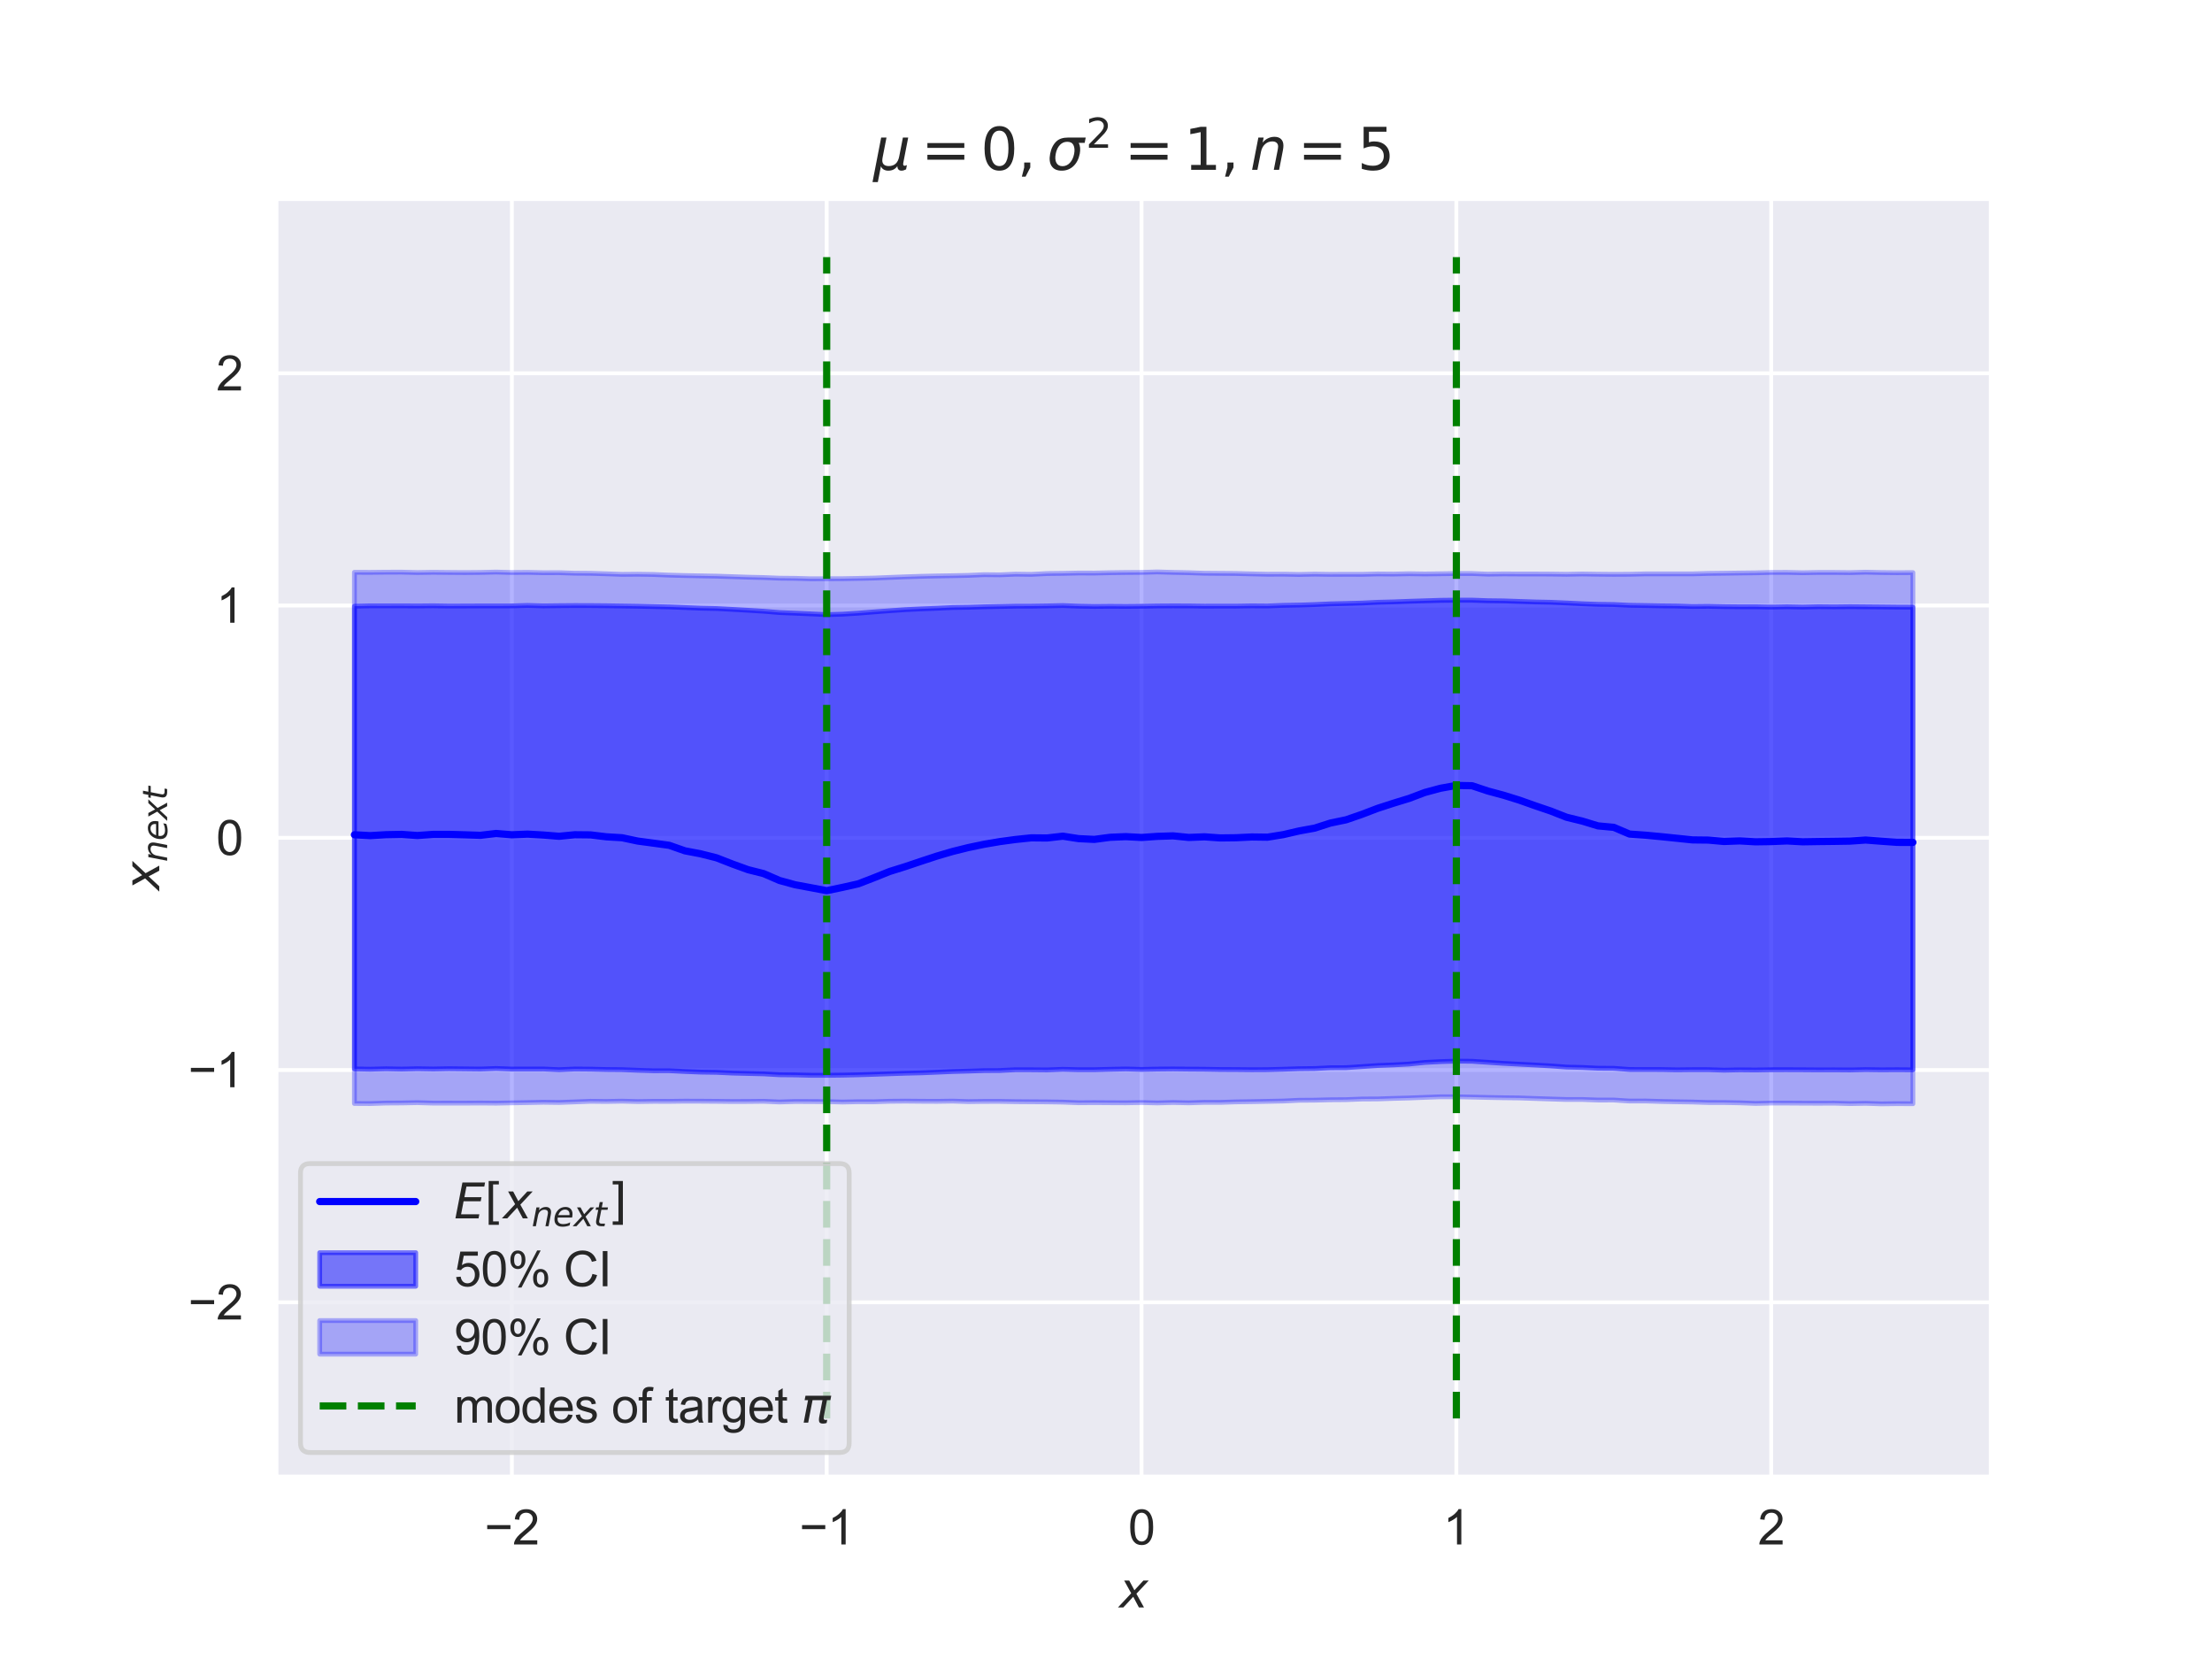 <?xml version="1.0" encoding="utf-8" standalone="no"?>
<!DOCTYPE svg PUBLIC "-//W3C//DTD SVG 1.1//EN"
  "http://www.w3.org/Graphics/SVG/1.1/DTD/svg11.dtd">
<svg xmlns:xlink="http://www.w3.org/1999/xlink" width="460.8pt" height="345.6pt" viewBox="0 0 460.8 345.6" xmlns="http://www.w3.org/2000/svg" version="1.1">
 <defs>
  <style type="text/css">*{stroke-linejoin: round; stroke-linecap: butt}</style>
 </defs>
 <g id="figure_1">
  <g id="patch_1">
   <path d="M 0 345.6 
L 460.8 345.6 
L 460.8 0 
L 0 0 
z
" style="fill: #ffffff"/>
  </g>
  <g id="axes_1">
   <g id="patch_2">
    <path d="M 57.6 307.584 
L 414.72 307.584 
L 414.72 41.472 
L 57.6 41.472 
z
" style="fill: #eaeaf2"/>
   </g>
   <g id="matplotlib.axis_1">
    <g id="xtick_1">
     <g id="line2d_1">
      <path d="M 106.626 307.584 
L 106.626 41.472 
" clip-path="url(#pdb48c5b0d6)" style="fill: none; stroke: #ffffff; stroke-width: 0.8; stroke-linecap: round"/>
     </g>
     <g id="text_1">
      <!-- −2 -->
      <g style="fill: #262626" transform="translate(100.925 321.742) scale(0.1 -0.1)">
       <defs>
        <path id="ArialMT-2212" d="M 3381 1997 
L 356 1997 
L 356 2522 
L 3381 2522 
L 3381 1997 
z
" transform="scale(0.016)"/>
        <path id="ArialMT-32" d="M 3222 541 
L 3222 0 
L 194 0 
Q 188 203 259 391 
Q 375 700 629 1000 
Q 884 1300 1366 1694 
Q 2113 2306 2375 2664 
Q 2638 3022 2638 3341 
Q 2638 3675 2398 3904 
Q 2159 4134 1775 4134 
Q 1369 4134 1125 3890 
Q 881 3647 878 3216 
L 300 3275 
Q 359 3922 746 4261 
Q 1134 4600 1788 4600 
Q 2447 4600 2831 4234 
Q 3216 3869 3216 3328 
Q 3216 3053 3103 2787 
Q 2991 2522 2730 2228 
Q 2469 1934 1863 1422 
Q 1356 997 1212 845 
Q 1069 694 975 541 
L 3222 541 
z
" transform="scale(0.016)"/>
       </defs>
       <use xlink:href="#ArialMT-2212"/>
       <use xlink:href="#ArialMT-32" transform="translate(58.398 0)"/>
      </g>
     </g>
    </g>
    <g id="xtick_2">
     <g id="line2d_2">
      <path d="M 172.213 307.584 
L 172.213 41.472 
" clip-path="url(#pdb48c5b0d6)" style="fill: none; stroke: #ffffff; stroke-width: 0.8; stroke-linecap: round"/>
     </g>
     <g id="text_2">
      <!-- −1 -->
      <g style="fill: #262626" transform="translate(166.512 321.742) scale(0.1 -0.1)">
       <defs>
        <path id="ArialMT-31" d="M 2384 0 
L 1822 0 
L 1822 3584 
Q 1619 3391 1289 3197 
Q 959 3003 697 2906 
L 697 3450 
Q 1169 3672 1522 3987 
Q 1875 4303 2022 4600 
L 2384 4600 
L 2384 0 
z
" transform="scale(0.016)"/>
       </defs>
       <use xlink:href="#ArialMT-2212"/>
       <use xlink:href="#ArialMT-31" transform="translate(58.398 0)"/>
      </g>
     </g>
    </g>
    <g id="xtick_3">
     <g id="line2d_3">
      <path d="M 237.8 307.584 
L 237.8 41.472 
" clip-path="url(#pdb48c5b0d6)" style="fill: none; stroke: #ffffff; stroke-width: 0.8; stroke-linecap: round"/>
     </g>
     <g id="text_3">
      <!-- 0 -->
      <g style="fill: #262626" transform="translate(235.019 321.742) scale(0.1 -0.1)">
       <defs>
        <path id="ArialMT-30" d="M 266 2259 
Q 266 3072 433 3567 
Q 600 4063 929 4331 
Q 1259 4600 1759 4600 
Q 2128 4600 2406 4451 
Q 2684 4303 2865 4023 
Q 3047 3744 3150 3342 
Q 3253 2941 3253 2259 
Q 3253 1453 3087 958 
Q 2922 463 2592 192 
Q 2263 -78 1759 -78 
Q 1097 -78 719 397 
Q 266 969 266 2259 
z
M 844 2259 
Q 844 1131 1108 757 
Q 1372 384 1759 384 
Q 2147 384 2411 759 
Q 2675 1134 2675 2259 
Q 2675 3391 2411 3762 
Q 2147 4134 1753 4134 
Q 1366 4134 1134 3806 
Q 844 3388 844 2259 
z
" transform="scale(0.016)"/>
       </defs>
       <use xlink:href="#ArialMT-30"/>
      </g>
     </g>
    </g>
    <g id="xtick_4">
     <g id="line2d_4">
      <path d="M 303.387 307.584 
L 303.387 41.472 
" clip-path="url(#pdb48c5b0d6)" style="fill: none; stroke: #ffffff; stroke-width: 0.8; stroke-linecap: round"/>
     </g>
     <g id="text_4">
      <!-- 1 -->
      <g style="fill: #262626" transform="translate(300.606 321.742) scale(0.1 -0.1)">
       <use xlink:href="#ArialMT-31"/>
      </g>
     </g>
    </g>
    <g id="xtick_5">
     <g id="line2d_5">
      <path d="M 368.974 307.584 
L 368.974 41.472 
" clip-path="url(#pdb48c5b0d6)" style="fill: none; stroke: #ffffff; stroke-width: 0.8; stroke-linecap: round"/>
     </g>
     <g id="text_5">
      <!-- 2 -->
      <g style="fill: #262626" transform="translate(366.193 321.742) scale(0.1 -0.1)">
       <use xlink:href="#ArialMT-32"/>
      </g>
     </g>
    </g>
    <g id="text_6">
     <!-- $x$ -->
     <g style="fill: #262626" transform="translate(233.16 334.887) scale(0.1 -0.1)">
      <defs>
       <path id="DejaVuSans-Oblique-78" d="M 3841 3500 
L 2234 1784 
L 3219 0 
L 2559 0 
L 1819 1388 
L 531 0 
L -166 0 
L 1556 1844 
L 641 3500 
L 1300 3500 
L 1972 2234 
L 3144 3500 
L 3841 3500 
z
" transform="scale(0.016)"/>
      </defs>
      <use xlink:href="#DejaVuSans-Oblique-78" transform="translate(0 0.312)"/>
     </g>
    </g>
   </g>
   <g id="matplotlib.axis_2">
    <g id="ytick_1">
     <g id="line2d_6">
      <path d="M 57.6 271.296 
L 414.72 271.296 
" clip-path="url(#pdb48c5b0d6)" style="fill: none; stroke: #ffffff; stroke-width: 0.8; stroke-linecap: round"/>
     </g>
     <g id="text_7">
      <!-- −2 -->
      <g style="fill: #262626" transform="translate(39.198 274.875) scale(0.1 -0.1)">
       <use xlink:href="#ArialMT-2212"/>
       <use xlink:href="#ArialMT-32" transform="translate(58.398 0)"/>
      </g>
     </g>
    </g>
    <g id="ytick_2">
     <g id="line2d_7">
      <path d="M 57.6 222.912 
L 414.72 222.912 
" clip-path="url(#pdb48c5b0d6)" style="fill: none; stroke: #ffffff; stroke-width: 0.8; stroke-linecap: round"/>
     </g>
     <g id="text_8">
      <!-- −1 -->
      <g style="fill: #262626" transform="translate(39.198 226.491) scale(0.1 -0.1)">
       <use xlink:href="#ArialMT-2212"/>
       <use xlink:href="#ArialMT-31" transform="translate(58.398 0)"/>
      </g>
     </g>
    </g>
    <g id="ytick_3">
     <g id="line2d_8">
      <path d="M 57.6 174.528 
L 414.72 174.528 
" clip-path="url(#pdb48c5b0d6)" style="fill: none; stroke: #ffffff; stroke-width: 0.8; stroke-linecap: round"/>
     </g>
     <g id="text_9">
      <!-- 0 -->
      <g style="fill: #262626" transform="translate(45.039 178.107) scale(0.1 -0.1)">
       <use xlink:href="#ArialMT-30"/>
      </g>
     </g>
    </g>
    <g id="ytick_4">
     <g id="line2d_9">
      <path d="M 57.6 126.144 
L 414.72 126.144 
" clip-path="url(#pdb48c5b0d6)" style="fill: none; stroke: #ffffff; stroke-width: 0.8; stroke-linecap: round"/>
     </g>
     <g id="text_10">
      <!-- 1 -->
      <g style="fill: #262626" transform="translate(45.039 129.723) scale(0.1 -0.1)">
       <use xlink:href="#ArialMT-31"/>
      </g>
     </g>
    </g>
    <g id="ytick_5">
     <g id="line2d_10">
      <path d="M 57.6 77.76 
L 414.72 77.76 
" clip-path="url(#pdb48c5b0d6)" style="fill: none; stroke: #ffffff; stroke-width: 0.8; stroke-linecap: round"/>
     </g>
     <g id="text_11">
      <!-- 2 -->
      <g style="fill: #262626" transform="translate(45.039 81.339) scale(0.1 -0.1)">
       <use xlink:href="#ArialMT-32"/>
      </g>
     </g>
    </g>
    <g id="text_12">
     <!-- $x_{next}$ -->
     <g style="fill: #262626" transform="translate(33.211 185.478) rotate(-90) scale(0.1 -0.1)">
      <defs>
       <path id="DejaVuSans-Oblique-6e" d="M 3566 2113 
L 3156 0 
L 2578 0 
L 2988 2091 
Q 3016 2238 3031 2350 
Q 3047 2463 3047 2528 
Q 3047 2791 2881 2937 
Q 2716 3084 2419 3084 
Q 1956 3084 1622 2776 
Q 1288 2469 1184 1941 
L 800 0 
L 225 0 
L 903 3500 
L 1478 3500 
L 1363 2950 
Q 1603 3253 1940 3418 
Q 2278 3584 2650 3584 
Q 3113 3584 3367 3334 
Q 3622 3084 3622 2631 
Q 3622 2519 3608 2391 
Q 3594 2263 3566 2113 
z
" transform="scale(0.016)"/>
       <path id="DejaVuSans-Oblique-65" d="M 3078 2063 
Q 3088 2113 3092 2166 
Q 3097 2219 3097 2272 
Q 3097 2653 2873 2875 
Q 2650 3097 2266 3097 
Q 1838 3097 1509 2826 
Q 1181 2556 1013 2059 
L 3078 2063 
z
M 3578 1613 
L 903 1613 
Q 884 1494 878 1425 
Q 872 1356 872 1306 
Q 872 872 1139 634 
Q 1406 397 1894 397 
Q 2269 397 2603 481 
Q 2938 566 3225 728 
L 3116 159 
Q 2806 34 2476 -28 
Q 2147 -91 1806 -91 
Q 1078 -91 686 257 
Q 294 606 294 1247 
Q 294 1794 489 2264 
Q 684 2734 1063 3103 
Q 1306 3334 1642 3459 
Q 1978 3584 2356 3584 
Q 2950 3584 3301 3228 
Q 3653 2872 3653 2272 
Q 3653 2128 3634 1964 
Q 3616 1800 3578 1613 
z
" transform="scale(0.016)"/>
       <path id="DejaVuSans-Oblique-74" d="M 2706 3500 
L 2619 3053 
L 1472 3053 
L 1100 1153 
Q 1081 1047 1072 975 
Q 1063 903 1063 863 
Q 1063 663 1183 572 
Q 1303 481 1569 481 
L 2150 481 
L 2053 0 
L 1503 0 
Q 991 0 739 200 
Q 488 400 488 806 
Q 488 878 497 964 
Q 506 1050 525 1153 
L 897 3053 
L 409 3053 
L 500 3500 
L 978 3500 
L 1172 4494 
L 1747 4494 
L 1556 3500 
L 2706 3500 
z
" transform="scale(0.016)"/>
      </defs>
      <use xlink:href="#DejaVuSans-Oblique-78" transform="translate(0 0.312)"/>
      <use xlink:href="#DejaVuSans-Oblique-6e" transform="translate(59.18 -16.094) scale(0.7)"/>
      <use xlink:href="#DejaVuSans-Oblique-65" transform="translate(103.545 -16.094) scale(0.7)"/>
      <use xlink:href="#DejaVuSans-Oblique-78" transform="translate(146.611 -16.094) scale(0.7)"/>
      <use xlink:href="#DejaVuSans-Oblique-74" transform="translate(188.037 -16.094) scale(0.7)"/>
     </g>
    </g>
   </g>
   <g id="FillBetweenPolyCollection_1">
    <defs>
     <path id="m5864cb30e6" d="M 73.833 -219.326 
L 73.833 -122.931 
L 77.112 -122.863 
L 80.391 -122.955 
L 83.671 -122.888 
L 86.95 -122.968 
L 90.229 -122.911 
L 93.509 -122.972 
L 96.788 -122.937 
L 100.067 -122.9 
L 103.347 -123.016 
L 106.626 -122.897 
L 109.905 -122.901 
L 113.185 -122.907 
L 116.464 -122.765 
L 119.743 -122.904 
L 123.023 -122.877 
L 126.302 -122.798 
L 129.581 -122.772 
L 132.861 -122.644 
L 136.14 -122.55 
L 139.42 -122.551 
L 142.699 -122.39 
L 145.978 -122.259 
L 149.258 -122.211 
L 152.537 -122.056 
L 155.816 -121.973 
L 159.096 -121.895 
L 162.375 -121.704 
L 165.654 -121.674 
L 168.934 -121.588 
L 172.213 -121.581 
L 175.492 -121.621 
L 178.772 -121.697 
L 182.051 -121.798 
L 185.33 -121.914 
L 188.61 -122.025 
L 191.889 -122.104 
L 195.168 -122.24 
L 198.448 -122.386 
L 201.727 -122.475 
L 205.006 -122.58 
L 208.286 -122.597 
L 211.565 -122.755 
L 214.844 -122.747 
L 218.124 -122.718 
L 221.403 -122.843 
L 224.682 -122.76 
L 227.962 -122.762 
L 231.241 -122.846 
L 234.52 -122.912 
L 237.8 -122.825 
L 241.079 -122.888 
L 244.358 -122.92 
L 247.638 -122.88 
L 250.917 -122.858 
L 254.196 -122.801 
L 257.476 -122.788 
L 260.755 -122.757 
L 264.034 -122.772 
L 267.314 -122.858 
L 270.593 -122.969 
L 273.872 -123.005 
L 277.152 -123.174 
L 280.431 -123.187 
L 283.71 -123.406 
L 286.99 -123.631 
L 290.269 -123.757 
L 293.548 -123.939 
L 296.828 -124.277 
L 300.107 -124.448 
L 303.386 -124.547 
L 306.666 -124.518 
L 309.945 -124.301 
L 313.224 -124.082 
L 316.504 -123.908 
L 319.783 -123.738 
L 323.062 -123.549 
L 326.342 -123.305 
L 329.621 -123.232 
L 332.9 -123.072 
L 336.18 -123.053 
L 339.459 -122.807 
L 342.739 -122.798 
L 346.018 -122.795 
L 349.297 -122.735 
L 352.577 -122.77 
L 355.856 -122.767 
L 359.135 -122.664 
L 362.415 -122.73 
L 365.694 -122.698 
L 368.973 -122.756 
L 372.253 -122.76 
L 375.532 -122.748 
L 378.811 -122.723 
L 382.091 -122.732 
L 385.37 -122.706 
L 388.649 -122.781 
L 391.929 -122.737 
L 395.208 -122.758 
L 398.487 -122.735 
L 398.487 -219.113 
L 398.487 -219.113 
L 395.208 -219.128 
L 391.929 -219.162 
L 388.649 -219.191 
L 385.37 -219.22 
L 382.091 -219.18 
L 378.811 -219.212 
L 375.532 -219.136 
L 372.253 -219.198 
L 368.973 -219.134 
L 365.694 -219.202 
L 362.415 -219.197 
L 359.135 -219.231 
L 355.856 -219.298 
L 352.577 -219.267 
L 349.297 -219.364 
L 346.018 -219.396 
L 342.739 -219.456 
L 339.459 -219.507 
L 336.18 -219.661 
L 332.9 -219.706 
L 329.621 -219.828 
L 326.342 -219.991 
L 323.062 -220.135 
L 319.783 -220.202 
L 316.504 -220.313 
L 313.224 -220.428 
L 309.945 -220.467 
L 306.666 -220.586 
L 303.386 -220.588 
L 300.107 -220.551 
L 296.828 -220.447 
L 293.548 -220.344 
L 290.269 -220.218 
L 286.99 -220.134 
L 283.71 -219.973 
L 280.431 -219.882 
L 277.152 -219.805 
L 273.872 -219.654 
L 270.593 -219.55 
L 267.314 -219.494 
L 264.034 -219.37 
L 260.755 -219.396 
L 257.476 -219.342 
L 254.196 -219.346 
L 250.917 -219.338 
L 247.638 -219.383 
L 244.358 -219.393 
L 241.079 -219.372 
L 237.8 -219.312 
L 234.52 -219.285 
L 231.241 -219.307 
L 227.962 -219.277 
L 224.682 -219.335 
L 221.403 -219.451 
L 218.124 -219.384 
L 214.844 -219.338 
L 211.565 -219.331 
L 208.286 -219.262 
L 205.006 -219.197 
L 201.727 -219.093 
L 198.448 -219.046 
L 195.168 -218.888 
L 191.889 -218.762 
L 188.61 -218.601 
L 185.33 -218.373 
L 182.051 -218.127 
L 178.772 -217.863 
L 175.492 -217.659 
L 172.213 -217.563 
L 168.934 -217.72 
L 165.654 -217.862 
L 162.375 -217.995 
L 159.096 -218.268 
L 155.816 -218.472 
L 152.537 -218.659 
L 149.258 -218.835 
L 145.978 -218.905 
L 142.699 -219.041 
L 139.42 -219.169 
L 136.14 -219.242 
L 132.861 -219.318 
L 129.581 -219.367 
L 126.302 -219.415 
L 123.023 -219.443 
L 119.743 -219.451 
L 116.464 -219.426 
L 113.185 -219.388 
L 109.905 -219.477 
L 106.626 -219.387 
L 103.347 -219.381 
L 100.067 -219.381 
L 96.788 -219.366 
L 93.509 -219.356 
L 90.229 -219.408 
L 86.95 -219.378 
L 83.671 -219.4 
L 80.391 -219.394 
L 77.112 -219.398 
L 73.833 -219.326 
z
" style="stroke: #0000ff; stroke-opacity: 0.5"/>
    </defs>
    <g clip-path="url(#pdb48c5b0d6)">
     <use xlink:href="#m5864cb30e6" x="0" y="345.6" style="fill: #0000ff; fill-opacity: 0.5; stroke: #0000ff; stroke-opacity: 0.5"/>
    </g>
   </g>
   <g id="FillBetweenPolyCollection_2">
    <defs>
     <path id="mfcce0f01da" d="M 73.833 -226.376 
L 73.833 -115.722 
L 77.112 -115.703 
L 80.391 -115.812 
L 83.671 -115.832 
L 86.95 -115.896 
L 90.229 -115.799 
L 93.509 -115.801 
L 96.788 -115.797 
L 100.067 -115.817 
L 103.347 -115.789 
L 106.626 -115.853 
L 109.905 -115.91 
L 113.185 -115.979 
L 116.464 -115.935 
L 119.743 -116.054 
L 123.023 -116.182 
L 126.302 -116.149 
L 129.581 -116.207 
L 132.861 -116.128 
L 136.14 -116.175 
L 139.42 -116.168 
L 142.699 -116.209 
L 145.978 -116.198 
L 149.258 -116.174 
L 152.537 -116.139 
L 155.816 -116.149 
L 159.096 -116.182 
L 162.375 -116.036 
L 165.654 -116.143 
L 168.934 -116.129 
L 172.213 -116.11 
L 175.492 -116.024 
L 178.772 -116.091 
L 182.051 -116.082 
L 185.33 -116.188 
L 188.61 -116.216 
L 191.889 -116.186 
L 195.168 -116.17 
L 198.448 -116.218 
L 201.727 -116.117 
L 205.006 -116.16 
L 208.286 -116.162 
L 211.565 -116.104 
L 214.844 -116.08 
L 218.124 -116.058 
L 221.403 -116.007 
L 224.682 -115.877 
L 227.962 -115.901 
L 231.241 -115.878 
L 234.52 -115.864 
L 237.8 -115.92 
L 241.079 -115.839 
L 244.358 -115.928 
L 247.638 -115.855 
L 250.917 -115.96 
L 254.196 -115.953 
L 257.476 -116.059 
L 260.755 -116.109 
L 264.034 -116.171 
L 267.314 -116.236 
L 270.593 -116.393 
L 273.872 -116.416 
L 277.152 -116.502 
L 280.431 -116.525 
L 283.71 -116.653 
L 286.99 -116.672 
L 290.269 -116.783 
L 293.548 -116.872 
L 296.828 -116.999 
L 300.107 -117.119 
L 303.386 -117.116 
L 306.666 -117.054 
L 309.945 -116.979 
L 313.224 -116.919 
L 316.504 -116.881 
L 319.783 -116.764 
L 323.062 -116.656 
L 326.342 -116.556 
L 329.621 -116.561 
L 332.9 -116.441 
L 336.18 -116.444 
L 339.459 -116.234 
L 342.739 -116.243 
L 346.018 -116.148 
L 349.297 -116.08 
L 352.577 -116.028 
L 355.856 -115.926 
L 359.135 -115.921 
L 362.415 -115.859 
L 365.694 -115.734 
L 368.973 -115.809 
L 372.253 -115.808 
L 375.532 -115.787 
L 378.811 -115.775 
L 382.091 -115.79 
L 385.37 -115.693 
L 388.649 -115.753 
L 391.929 -115.648 
L 395.208 -115.689 
L 398.487 -115.671 
L 398.487 -226.317 
L 398.487 -226.317 
L 395.208 -226.295 
L 391.929 -226.328 
L 388.649 -226.405 
L 385.37 -226.309 
L 382.091 -226.345 
L 378.811 -226.344 
L 375.532 -226.285 
L 372.253 -226.358 
L 368.973 -226.348 
L 365.694 -226.267 
L 362.415 -226.23 
L 359.135 -226.182 
L 355.856 -226.143 
L 352.577 -226.053 
L 349.297 -226.054 
L 346.018 -226.049 
L 342.739 -226.049 
L 339.459 -225.969 
L 336.18 -225.951 
L 332.9 -225.979 
L 329.621 -226.03 
L 326.342 -225.965 
L 323.062 -226.01 
L 319.783 -226.027 
L 316.504 -226.025 
L 313.224 -226.045 
L 309.945 -225.996 
L 306.666 -226.124 
L 303.386 -226.124 
L 300.107 -226.075 
L 296.828 -226.03 
L 293.548 -226.08 
L 290.269 -226.009 
L 286.99 -226.038 
L 283.71 -225.952 
L 280.431 -225.957 
L 277.152 -225.944 
L 273.872 -225.994 
L 270.593 -225.924 
L 267.314 -225.986 
L 264.034 -225.973 
L 260.755 -226.047 
L 257.476 -226.129 
L 254.196 -226.154 
L 250.917 -226.181 
L 247.638 -226.294 
L 244.358 -226.36 
L 241.079 -226.455 
L 237.8 -226.358 
L 234.52 -226.336 
L 231.241 -226.294 
L 227.962 -226.219 
L 224.682 -226.228 
L 221.403 -226.155 
L 218.124 -226.118 
L 214.844 -225.947 
L 211.565 -225.989 
L 208.286 -225.854 
L 205.006 -225.886 
L 201.727 -225.74 
L 198.448 -225.672 
L 195.168 -225.619 
L 191.889 -225.546 
L 188.61 -225.439 
L 185.33 -225.313 
L 182.051 -225.18 
L 178.772 -225.11 
L 175.492 -225.05 
L 172.213 -225.039 
L 168.934 -225.029 
L 165.654 -225.126 
L 162.375 -225.158 
L 159.096 -225.29 
L 155.816 -225.363 
L 152.537 -225.473 
L 149.258 -225.58 
L 145.978 -225.64 
L 142.699 -225.702 
L 139.42 -225.791 
L 136.14 -225.925 
L 132.861 -225.975 
L 129.581 -225.947 
L 126.302 -226.067 
L 123.023 -226.166 
L 119.743 -226.19 
L 116.464 -226.301 
L 113.185 -226.289 
L 109.905 -226.365 
L 106.626 -226.334 
L 103.347 -226.428 
L 100.067 -226.348 
L 96.788 -226.319 
L 93.509 -226.345 
L 90.229 -226.379 
L 86.95 -226.328 
L 83.671 -226.411 
L 80.391 -226.401 
L 77.112 -226.366 
L 73.833 -226.376 
z
" style="stroke: #0000ff; stroke-opacity: 0.3"/>
    </defs>
    <g clip-path="url(#pdb48c5b0d6)">
     <use xlink:href="#mfcce0f01da" x="0" y="345.6" style="fill: #0000ff; fill-opacity: 0.3; stroke: #0000ff; stroke-opacity: 0.3"/>
    </g>
   </g>
   <g id="line2d_11">
    <path d="M 73.833 173.895 
L 77.112 174.079 
L 80.391 173.881 
L 83.671 173.817 
L 86.95 174.053 
L 90.229 173.816 
L 93.509 173.812 
L 96.788 173.904 
L 100.067 174.012 
L 103.347 173.629 
L 106.626 173.898 
L 109.905 173.764 
L 113.185 173.951 
L 116.464 174.213 
L 119.743 173.891 
L 123.023 173.923 
L 126.302 174.321 
L 129.581 174.515 
L 132.861 175.21 
L 136.14 175.646 
L 139.42 176.098 
L 142.699 177.246 
L 145.978 177.869 
L 149.258 178.695 
L 152.537 179.974 
L 155.816 181.166 
L 159.096 181.994 
L 162.375 183.417 
L 165.654 184.316 
L 168.934 184.925 
L 172.213 185.544 
L 175.492 184.861 
L 178.772 184.125 
L 182.051 182.86 
L 185.33 181.545 
L 188.61 180.52 
L 191.889 179.415 
L 195.168 178.338 
L 198.448 177.375 
L 201.727 176.562 
L 205.006 175.879 
L 208.286 175.319 
L 211.565 174.876 
L 214.844 174.537 
L 218.124 174.568 
L 221.403 174.191 
L 224.682 174.7 
L 227.962 174.861 
L 231.241 174.426 
L 234.52 174.286 
L 237.8 174.461 
L 241.079 174.231 
L 244.358 174.125 
L 247.638 174.456 
L 250.917 174.325 
L 254.196 174.557 
L 257.476 174.517 
L 260.755 174.357 
L 264.034 174.4 
L 267.314 173.874 
L 270.593 173.108 
L 273.872 172.512 
L 277.152 171.457 
L 280.431 170.775 
L 283.71 169.644 
L 286.99 168.392 
L 290.269 167.328 
L 293.548 166.322 
L 296.828 165.084 
L 300.107 164.203 
L 303.386 163.618 
L 306.666 163.684 
L 309.945 164.779 
L 313.224 165.662 
L 316.504 166.682 
L 319.783 167.844 
L 323.062 168.958 
L 326.342 170.247 
L 329.621 171.049 
L 332.9 172.046 
L 336.18 172.351 
L 339.459 173.75 
L 342.739 173.979 
L 346.018 174.287 
L 349.297 174.625 
L 352.577 174.965 
L 355.856 175.002 
L 359.135 175.296 
L 362.415 175.174 
L 365.694 175.366 
L 368.973 175.317 
L 372.253 175.181 
L 375.532 175.363 
L 378.811 175.31 
L 382.091 175.273 
L 385.37 175.221 
L 388.649 174.991 
L 391.929 175.245 
L 395.208 175.478 
L 398.487 175.482 
" clip-path="url(#pdb48c5b0d6)" style="fill: none; stroke: #0000ff; stroke-width: 1.5; stroke-linecap: round"/>
   </g>
   <g id="LineCollection_1">
    <path d="M 172.213 295.488 
L 172.213 53.568 
" clip-path="url(#pdb48c5b0d6)" style="fill: none; stroke-dasharray: 5.55,2.4; stroke-dashoffset: 0; stroke: #008000; stroke-width: 1.5"/>
    <path d="M 303.387 295.488 
L 303.387 53.568 
" clip-path="url(#pdb48c5b0d6)" style="fill: none; stroke-dasharray: 5.55,2.4; stroke-dashoffset: 0; stroke: #008000; stroke-width: 1.5"/>
   </g>
   <g id="patch_3">
    <path d="M 57.6 307.584 
L 57.6 41.472 
" style="fill: none; stroke: #ffffff; stroke-width: 0.8; stroke-linejoin: miter; stroke-linecap: square"/>
   </g>
   <g id="patch_4">
    <path d="M 414.72 307.584 
L 414.72 41.472 
" style="fill: none; stroke: #ffffff; stroke-width: 0.8; stroke-linejoin: miter; stroke-linecap: square"/>
   </g>
   <g id="patch_5">
    <path d="M 57.6 307.584 
L 414.72 307.584 
" style="fill: none; stroke: #ffffff; stroke-width: 0.8; stroke-linejoin: miter; stroke-linecap: square"/>
   </g>
   <g id="patch_6">
    <path d="M 57.6 41.472 
L 414.72 41.472 
" style="fill: none; stroke: #ffffff; stroke-width: 0.8; stroke-linejoin: miter; stroke-linecap: square"/>
   </g>
   <g id="text_13">
    <!-- $\mu=0, \sigma^2=1, n=5$ -->
    <g style="fill: #262626" transform="translate(181.92 35.472) scale(0.12 -0.12)">
     <defs>
      <path id="DejaVuSans-Oblique-3bc" d="M -84 -1331 
L 856 3500 
L 1434 3500 
L 1009 1322 
Q 997 1256 987 1175 
Q 978 1094 978 1013 
Q 978 722 1161 565 
Q 1344 409 1684 409 
Q 2147 409 2431 671 
Q 2716 934 2816 1459 
L 3213 3500 
L 3788 3500 
L 3266 809 
Q 3253 750 3248 706 
Q 3244 663 3244 628 
Q 3244 531 3283 486 
Q 3322 441 3406 441 
Q 3438 441 3492 456 
Q 3547 472 3647 513 
L 3559 50 
Q 3422 -19 3297 -55 
Q 3172 -91 3053 -91 
Q 2847 -91 2730 40 
Q 2613 172 2613 403 
Q 2438 153 2195 31 
Q 1953 -91 1625 -91 
Q 1334 -91 1117 43 
Q 900 178 831 397 
L 494 -1331 
L -84 -1331 
z
" transform="scale(0.016)"/>
      <path id="DejaVuSans-3d" d="M 678 2906 
L 4684 2906 
L 4684 2381 
L 678 2381 
L 678 2906 
z
M 678 1631 
L 4684 1631 
L 4684 1100 
L 678 1100 
L 678 1631 
z
" transform="scale(0.016)"/>
      <path id="DejaVuSans-30" d="M 2034 4250 
Q 1547 4250 1301 3770 
Q 1056 3291 1056 2328 
Q 1056 1369 1301 889 
Q 1547 409 2034 409 
Q 2525 409 2770 889 
Q 3016 1369 3016 2328 
Q 3016 3291 2770 3770 
Q 2525 4250 2034 4250 
z
M 2034 4750 
Q 2819 4750 3233 4129 
Q 3647 3509 3647 2328 
Q 3647 1150 3233 529 
Q 2819 -91 2034 -91 
Q 1250 -91 836 529 
Q 422 1150 422 2328 
Q 422 3509 836 4129 
Q 1250 4750 2034 4750 
z
" transform="scale(0.016)"/>
      <path id="DejaVuSans-2c" d="M 750 794 
L 1409 794 
L 1409 256 
L 897 -744 
L 494 -744 
L 750 256 
L 750 794 
z
" transform="scale(0.016)"/>
      <path id="DejaVuSans-Oblique-3c3" d="M 2219 3044 
Q 1744 3044 1422 2700 
Q 1081 2341 969 1747 
Q 844 1119 1044 756 
Q 1241 397 1706 397 
Q 2166 397 2503 759 
Q 2844 1122 2966 1747 
Q 3075 2319 2881 2700 
Q 2700 3044 2219 3044 
z
M 2309 3503 
L 4219 3500 
L 4106 2925 
L 3463 2925 
Q 3706 2438 3575 1747 
Q 3406 888 2884 400 
Q 2359 -91 1609 -91 
Q 856 -91 525 400 
Q 194 888 363 1747 
Q 528 2609 1050 3097 
Q 1484 3503 2309 3503 
z
" transform="scale(0.016)"/>
      <path id="DejaVuSans-32" d="M 1228 531 
L 3431 531 
L 3431 0 
L 469 0 
L 469 531 
Q 828 903 1448 1529 
Q 2069 2156 2228 2338 
Q 2531 2678 2651 2914 
Q 2772 3150 2772 3378 
Q 2772 3750 2511 3984 
Q 2250 4219 1831 4219 
Q 1534 4219 1204 4116 
Q 875 4013 500 3803 
L 500 4441 
Q 881 4594 1212 4672 
Q 1544 4750 1819 4750 
Q 2544 4750 2975 4387 
Q 3406 4025 3406 3419 
Q 3406 3131 3298 2873 
Q 3191 2616 2906 2266 
Q 2828 2175 2409 1742 
Q 1991 1309 1228 531 
z
" transform="scale(0.016)"/>
      <path id="DejaVuSans-31" d="M 794 531 
L 1825 531 
L 1825 4091 
L 703 3866 
L 703 4441 
L 1819 4666 
L 2450 4666 
L 2450 531 
L 3481 531 
L 3481 0 
L 794 0 
L 794 531 
z
" transform="scale(0.016)"/>
      <path id="DejaVuSans-35" d="M 691 4666 
L 3169 4666 
L 3169 4134 
L 1269 4134 
L 1269 2991 
Q 1406 3038 1543 3061 
Q 1681 3084 1819 3084 
Q 2600 3084 3056 2656 
Q 3513 2228 3513 1497 
Q 3513 744 3044 326 
Q 2575 -91 1722 -91 
Q 1428 -91 1123 -41 
Q 819 9 494 109 
L 494 744 
Q 775 591 1075 516 
Q 1375 441 1709 441 
Q 2250 441 2565 725 
Q 2881 1009 2881 1497 
Q 2881 1984 2565 2268 
Q 2250 2553 1709 2553 
Q 1456 2553 1204 2497 
Q 953 2441 691 2322 
L 691 4666 
z
" transform="scale(0.016)"/>
     </defs>
     <use xlink:href="#DejaVuSans-Oblique-3bc" transform="translate(0 0.766)"/>
     <use xlink:href="#DejaVuSans-3d" transform="translate(83.105 0.766)"/>
     <use xlink:href="#DejaVuSans-30" transform="translate(186.377 0.766)"/>
     <use xlink:href="#DejaVuSans-2c" transform="translate(250 0.766)"/>
     <use xlink:href="#DejaVuSans-Oblique-3c3" transform="translate(301.27 0.766)"/>
     <use xlink:href="#DejaVuSans-32" transform="translate(369.121 39.047) scale(0.7)"/>
     <use xlink:href="#DejaVuSans-3d" transform="translate(435.874 0.766)"/>
     <use xlink:href="#DejaVuSans-31" transform="translate(539.146 0.766)"/>
     <use xlink:href="#DejaVuSans-2c" transform="translate(602.769 0.766)"/>
     <use xlink:href="#DejaVuSans-Oblique-6e" transform="translate(654.038 0.766)"/>
     <use xlink:href="#DejaVuSans-3d" transform="translate(736.899 0.766)"/>
     <use xlink:href="#DejaVuSans-35" transform="translate(840.171 0.766)"/>
    </g>
   </g>
   <g id="legend_1">
    <g id="patch_7">
     <path d="M 64.6 302.584 
L 174.9 302.584 
Q 176.9 302.584 176.9 300.584 
L 176.9 244.393 
Q 176.9 242.393 174.9 242.393 
L 64.6 242.393 
Q 62.6 242.393 62.6 244.393 
L 62.6 300.584 
Q 62.6 302.584 64.6 302.584 
z
" style="fill: #eaeaf2; opacity: 0.8; stroke: #cccccc; stroke-linejoin: miter"/>
    </g>
    <g id="line2d_12">
     <path d="M 66.6 250.306 
L 76.6 250.306 
L 86.6 250.306 
" style="fill: none; stroke: #0000ff; stroke-width: 1.5; stroke-linecap: round"/>
    </g>
    <g id="text_14">
     <!-- $E[x_{next}]$ -->
     <g style="fill: #262626" transform="translate(94.6 253.806) scale(0.1 -0.1)">
      <defs>
       <path id="DejaVuSans-Oblique-45" d="M 1081 4666 
L 4031 4666 
L 3928 4134 
L 1606 4134 
L 1338 2753 
L 3566 2753 
L 3463 2222 
L 1234 2222 
L 909 531 
L 3284 531 
L 3181 0 
L 172 0 
L 1081 4666 
z
" transform="scale(0.016)"/>
       <path id="DejaVuSans-5b" d="M 550 4863 
L 1875 4863 
L 1875 4416 
L 1125 4416 
L 1125 -397 
L 1875 -397 
L 1875 -844 
L 550 -844 
L 550 4863 
z
" transform="scale(0.016)"/>
       <path id="DejaVuSans-5d" d="M 1947 4863 
L 1947 -844 
L 622 -844 
L 622 -397 
L 1369 -397 
L 1369 4416 
L 622 4416 
L 622 4863 
L 1947 4863 
z
" transform="scale(0.016)"/>
      </defs>
      <use xlink:href="#DejaVuSans-Oblique-45" transform="translate(0 0.016)"/>
      <use xlink:href="#DejaVuSans-5b" transform="translate(63.184 0.016)"/>
      <use xlink:href="#DejaVuSans-Oblique-78" transform="translate(102.197 0.016)"/>
      <use xlink:href="#DejaVuSans-Oblique-6e" transform="translate(161.377 -16.391) scale(0.7)"/>
      <use xlink:href="#DejaVuSans-Oblique-65" transform="translate(205.742 -16.391) scale(0.7)"/>
      <use xlink:href="#DejaVuSans-Oblique-78" transform="translate(248.809 -16.391) scale(0.7)"/>
      <use xlink:href="#DejaVuSans-Oblique-74" transform="translate(290.234 -16.391) scale(0.7)"/>
      <use xlink:href="#DejaVuSans-5d" transform="translate(320.415 0.016)"/>
     </g>
    </g>
    <g id="patch_8">
     <path d="M 66.6 267.951 
L 86.6 267.951 
L 86.6 260.951 
L 66.6 260.951 
z
" style="fill: #0000ff; fill-opacity: 0.5; stroke: #0000ff; stroke-opacity: 0.5; stroke-linejoin: miter"/>
    </g>
    <g id="text_15">
     <!-- 50% CI -->
     <g style="fill: #262626" transform="translate(94.6 267.951) scale(0.1 -0.1)">
      <defs>
       <path id="ArialMT-35" d="M 266 1200 
L 856 1250 
Q 922 819 1161 601 
Q 1400 384 1738 384 
Q 2144 384 2425 690 
Q 2706 997 2706 1503 
Q 2706 1984 2436 2262 
Q 2166 2541 1728 2541 
Q 1456 2541 1237 2417 
Q 1019 2294 894 2097 
L 366 2166 
L 809 4519 
L 3088 4519 
L 3088 3981 
L 1259 3981 
L 1013 2750 
Q 1425 3038 1878 3038 
Q 2478 3038 2890 2622 
Q 3303 2206 3303 1553 
Q 3303 931 2941 478 
Q 2500 -78 1738 -78 
Q 1113 -78 717 272 
Q 322 622 266 1200 
z
" transform="scale(0.016)"/>
       <path id="ArialMT-25" d="M 372 3481 
Q 372 3972 619 4315 
Q 866 4659 1334 4659 
Q 1766 4659 2048 4351 
Q 2331 4044 2331 3447 
Q 2331 2866 2045 2552 
Q 1759 2238 1341 2238 
Q 925 2238 648 2547 
Q 372 2856 372 3481 
z
M 1350 4272 
Q 1141 4272 1002 4090 
Q 863 3909 863 3425 
Q 863 2984 1003 2804 
Q 1144 2625 1350 2625 
Q 1563 2625 1702 2806 
Q 1841 2988 1841 3469 
Q 1841 3913 1700 4092 
Q 1559 4272 1350 4272 
z
M 1353 -169 
L 3859 4659 
L 4316 4659 
L 1819 -169 
L 1353 -169 
z
M 3334 1075 
Q 3334 1569 3581 1911 
Q 3828 2253 4300 2253 
Q 4731 2253 5014 1945 
Q 5297 1638 5297 1041 
Q 5297 459 5011 145 
Q 4725 -169 4303 -169 
Q 3888 -169 3611 142 
Q 3334 453 3334 1075 
z
M 4316 1866 
Q 4103 1866 3964 1684 
Q 3825 1503 3825 1019 
Q 3825 581 3965 400 
Q 4106 219 4313 219 
Q 4528 219 4667 400 
Q 4806 581 4806 1063 
Q 4806 1506 4665 1686 
Q 4525 1866 4316 1866 
z
" transform="scale(0.016)"/>
       <path id="ArialMT-20" transform="scale(0.016)"/>
       <path id="ArialMT-43" d="M 3763 1606 
L 4369 1453 
Q 4178 706 3683 314 
Q 3188 -78 2472 -78 
Q 1731 -78 1267 223 
Q 803 525 561 1097 
Q 319 1669 319 2325 
Q 319 3041 592 3573 
Q 866 4106 1370 4382 
Q 1875 4659 2481 4659 
Q 3169 4659 3637 4309 
Q 4106 3959 4291 3325 
L 3694 3184 
Q 3534 3684 3231 3912 
Q 2928 4141 2469 4141 
Q 1941 4141 1586 3887 
Q 1231 3634 1087 3207 
Q 944 2781 944 2328 
Q 944 1744 1114 1308 
Q 1284 872 1643 656 
Q 2003 441 2422 441 
Q 2931 441 3284 734 
Q 3638 1028 3763 1606 
z
" transform="scale(0.016)"/>
       <path id="ArialMT-49" d="M 597 0 
L 597 4581 
L 1203 4581 
L 1203 0 
L 597 0 
z
" transform="scale(0.016)"/>
      </defs>
      <use xlink:href="#ArialMT-35"/>
      <use xlink:href="#ArialMT-30" transform="translate(55.615 0)"/>
      <use xlink:href="#ArialMT-25" transform="translate(111.23 0)"/>
      <use xlink:href="#ArialMT-20" transform="translate(200.146 0)"/>
      <use xlink:href="#ArialMT-43" transform="translate(227.93 0)"/>
      <use xlink:href="#ArialMT-49" transform="translate(300.146 0)"/>
     </g>
    </g>
    <g id="patch_9">
     <path d="M 66.6 282.096 
L 86.6 282.096 
L 86.6 275.096 
L 66.6 275.096 
z
" style="fill: #0000ff; fill-opacity: 0.3; stroke: #0000ff; stroke-opacity: 0.3; stroke-linejoin: miter"/>
    </g>
    <g id="text_16">
     <!-- 90% CI -->
     <g style="fill: #262626" transform="translate(94.6 282.096) scale(0.1 -0.1)">
      <defs>
       <path id="ArialMT-39" d="M 350 1059 
L 891 1109 
Q 959 728 1153 556 
Q 1347 384 1650 384 
Q 1909 384 2104 503 
Q 2300 622 2425 820 
Q 2550 1019 2634 1356 
Q 2719 1694 2719 2044 
Q 2719 2081 2716 2156 
Q 2547 1888 2255 1720 
Q 1963 1553 1622 1553 
Q 1053 1553 659 1965 
Q 266 2378 266 3053 
Q 266 3750 677 4175 
Q 1088 4600 1706 4600 
Q 2153 4600 2523 4359 
Q 2894 4119 3086 3673 
Q 3278 3228 3278 2384 
Q 3278 1506 3087 986 
Q 2897 466 2520 194 
Q 2144 -78 1638 -78 
Q 1100 -78 759 220 
Q 419 519 350 1059 
z
M 2653 3081 
Q 2653 3566 2395 3850 
Q 2138 4134 1775 4134 
Q 1400 4134 1122 3828 
Q 844 3522 844 3034 
Q 844 2597 1108 2323 
Q 1372 2050 1759 2050 
Q 2150 2050 2401 2323 
Q 2653 2597 2653 3081 
z
" transform="scale(0.016)"/>
      </defs>
      <use xlink:href="#ArialMT-39"/>
      <use xlink:href="#ArialMT-30" transform="translate(55.615 0)"/>
      <use xlink:href="#ArialMT-25" transform="translate(111.23 0)"/>
      <use xlink:href="#ArialMT-20" transform="translate(200.146 0)"/>
      <use xlink:href="#ArialMT-43" transform="translate(227.93 0)"/>
      <use xlink:href="#ArialMT-49" transform="translate(300.146 0)"/>
     </g>
    </g>
    <g id="line2d_13">
     <path d="M 66.6 292.884 
L 86.6 292.884 
" style="fill: none; stroke-dasharray: 5.55,2.4; stroke-dashoffset: 0; stroke: #008000; stroke-width: 1.5"/>
    </g>
    <g id="text_17">
     <!-- modes of target $\pi$ -->
     <g style="fill: #262626" transform="translate(94.6 296.384) scale(0.1 -0.1)">
      <defs>
       <path id="ArialMT-6d" d="M 422 0 
L 422 3319 
L 925 3319 
L 925 2853 
Q 1081 3097 1340 3245 
Q 1600 3394 1931 3394 
Q 2300 3394 2536 3241 
Q 2772 3088 2869 2813 
Q 3263 3394 3894 3394 
Q 4388 3394 4653 3120 
Q 4919 2847 4919 2278 
L 4919 0 
L 4359 0 
L 4359 2091 
Q 4359 2428 4304 2576 
Q 4250 2725 4106 2815 
Q 3963 2906 3769 2906 
Q 3419 2906 3187 2673 
Q 2956 2441 2956 1928 
L 2956 0 
L 2394 0 
L 2394 2156 
Q 2394 2531 2256 2718 
Q 2119 2906 1806 2906 
Q 1569 2906 1367 2781 
Q 1166 2656 1075 2415 
Q 984 2175 984 1722 
L 984 0 
L 422 0 
z
" transform="scale(0.016)"/>
       <path id="ArialMT-6f" d="M 213 1659 
Q 213 2581 725 3025 
Q 1153 3394 1769 3394 
Q 2453 3394 2887 2945 
Q 3322 2497 3322 1706 
Q 3322 1066 3130 698 
Q 2938 331 2570 128 
Q 2203 -75 1769 -75 
Q 1072 -75 642 372 
Q 213 819 213 1659 
z
M 791 1659 
Q 791 1022 1069 705 
Q 1347 388 1769 388 
Q 2188 388 2466 706 
Q 2744 1025 2744 1678 
Q 2744 2294 2464 2611 
Q 2184 2928 1769 2928 
Q 1347 2928 1069 2612 
Q 791 2297 791 1659 
z
" transform="scale(0.016)"/>
       <path id="ArialMT-64" d="M 2575 0 
L 2575 419 
Q 2259 -75 1647 -75 
Q 1250 -75 917 144 
Q 584 363 401 755 
Q 219 1147 219 1656 
Q 219 2153 384 2558 
Q 550 2963 881 3178 
Q 1213 3394 1622 3394 
Q 1922 3394 2156 3267 
Q 2391 3141 2538 2938 
L 2538 4581 
L 3097 4581 
L 3097 0 
L 2575 0 
z
M 797 1656 
Q 797 1019 1065 703 
Q 1334 388 1700 388 
Q 2069 388 2326 689 
Q 2584 991 2584 1609 
Q 2584 2291 2321 2609 
Q 2059 2928 1675 2928 
Q 1300 2928 1048 2622 
Q 797 2316 797 1656 
z
" transform="scale(0.016)"/>
       <path id="ArialMT-65" d="M 2694 1069 
L 3275 997 
Q 3138 488 2766 206 
Q 2394 -75 1816 -75 
Q 1088 -75 661 373 
Q 234 822 234 1631 
Q 234 2469 665 2931 
Q 1097 3394 1784 3394 
Q 2450 3394 2872 2941 
Q 3294 2488 3294 1666 
Q 3294 1616 3291 1516 
L 816 1516 
Q 847 969 1125 678 
Q 1403 388 1819 388 
Q 2128 388 2347 550 
Q 2566 713 2694 1069 
z
M 847 1978 
L 2700 1978 
Q 2663 2397 2488 2606 
Q 2219 2931 1791 2931 
Q 1403 2931 1139 2672 
Q 875 2413 847 1978 
z
" transform="scale(0.016)"/>
       <path id="ArialMT-73" d="M 197 991 
L 753 1078 
Q 800 744 1014 566 
Q 1228 388 1613 388 
Q 2000 388 2187 545 
Q 2375 703 2375 916 
Q 2375 1106 2209 1216 
Q 2094 1291 1634 1406 
Q 1016 1563 777 1677 
Q 538 1791 414 1992 
Q 291 2194 291 2438 
Q 291 2659 392 2848 
Q 494 3038 669 3163 
Q 800 3259 1026 3326 
Q 1253 3394 1513 3394 
Q 1903 3394 2198 3281 
Q 2494 3169 2634 2976 
Q 2775 2784 2828 2463 
L 2278 2388 
Q 2241 2644 2061 2787 
Q 1881 2931 1553 2931 
Q 1166 2931 1000 2803 
Q 834 2675 834 2503 
Q 834 2394 903 2306 
Q 972 2216 1119 2156 
Q 1203 2125 1616 2013 
Q 2213 1853 2448 1751 
Q 2684 1650 2818 1456 
Q 2953 1263 2953 975 
Q 2953 694 2789 445 
Q 2625 197 2315 61 
Q 2006 -75 1616 -75 
Q 969 -75 630 194 
Q 291 463 197 991 
z
" transform="scale(0.016)"/>
       <path id="ArialMT-66" d="M 556 0 
L 556 2881 
L 59 2881 
L 59 3319 
L 556 3319 
L 556 3672 
Q 556 4006 616 4169 
Q 697 4388 901 4523 
Q 1106 4659 1475 4659 
Q 1713 4659 2000 4603 
L 1916 4113 
Q 1741 4144 1584 4144 
Q 1328 4144 1222 4034 
Q 1116 3925 1116 3625 
L 1116 3319 
L 1763 3319 
L 1763 2881 
L 1116 2881 
L 1116 0 
L 556 0 
z
" transform="scale(0.016)"/>
       <path id="ArialMT-74" d="M 1650 503 
L 1731 6 
Q 1494 -44 1306 -44 
Q 1000 -44 831 53 
Q 663 150 594 308 
Q 525 466 525 972 
L 525 2881 
L 113 2881 
L 113 3319 
L 525 3319 
L 525 4141 
L 1084 4478 
L 1084 3319 
L 1650 3319 
L 1650 2881 
L 1084 2881 
L 1084 941 
Q 1084 700 1114 631 
Q 1144 563 1211 522 
Q 1278 481 1403 481 
Q 1497 481 1650 503 
z
" transform="scale(0.016)"/>
       <path id="ArialMT-61" d="M 2588 409 
Q 2275 144 1986 34 
Q 1697 -75 1366 -75 
Q 819 -75 525 192 
Q 231 459 231 875 
Q 231 1119 342 1320 
Q 453 1522 633 1644 
Q 813 1766 1038 1828 
Q 1203 1872 1538 1913 
Q 2219 1994 2541 2106 
Q 2544 2222 2544 2253 
Q 2544 2597 2384 2738 
Q 2169 2928 1744 2928 
Q 1347 2928 1158 2789 
Q 969 2650 878 2297 
L 328 2372 
Q 403 2725 575 2942 
Q 747 3159 1072 3276 
Q 1397 3394 1825 3394 
Q 2250 3394 2515 3294 
Q 2781 3194 2906 3042 
Q 3031 2891 3081 2659 
Q 3109 2516 3109 2141 
L 3109 1391 
Q 3109 606 3145 398 
Q 3181 191 3288 0 
L 2700 0 
Q 2613 175 2588 409 
z
M 2541 1666 
Q 2234 1541 1622 1453 
Q 1275 1403 1131 1340 
Q 988 1278 909 1158 
Q 831 1038 831 891 
Q 831 666 1001 516 
Q 1172 366 1500 366 
Q 1825 366 2078 508 
Q 2331 650 2450 897 
Q 2541 1088 2541 1459 
L 2541 1666 
z
" transform="scale(0.016)"/>
       <path id="ArialMT-72" d="M 416 0 
L 416 3319 
L 922 3319 
L 922 2816 
Q 1116 3169 1280 3281 
Q 1444 3394 1641 3394 
Q 1925 3394 2219 3213 
L 2025 2691 
Q 1819 2813 1613 2813 
Q 1428 2813 1281 2702 
Q 1134 2591 1072 2394 
Q 978 2094 978 1738 
L 978 0 
L 416 0 
z
" transform="scale(0.016)"/>
       <path id="ArialMT-67" d="M 319 -275 
L 866 -356 
Q 900 -609 1056 -725 
Q 1266 -881 1628 -881 
Q 2019 -881 2231 -725 
Q 2444 -569 2519 -288 
Q 2563 -116 2559 434 
Q 2191 0 1641 0 
Q 956 0 581 494 
Q 206 988 206 1678 
Q 206 2153 378 2554 
Q 550 2956 876 3175 
Q 1203 3394 1644 3394 
Q 2231 3394 2613 2919 
L 2613 3319 
L 3131 3319 
L 3131 450 
Q 3131 -325 2973 -648 
Q 2816 -972 2473 -1159 
Q 2131 -1347 1631 -1347 
Q 1038 -1347 672 -1080 
Q 306 -813 319 -275 
z
M 784 1719 
Q 784 1066 1043 766 
Q 1303 466 1694 466 
Q 2081 466 2343 764 
Q 2606 1063 2606 1700 
Q 2606 2309 2336 2618 
Q 2066 2928 1684 2928 
Q 1309 2928 1046 2623 
Q 784 2319 784 1719 
z
" transform="scale(0.016)"/>
       <path id="DejaVuSans-Oblique-3c0" d="M 584 3500 
L 3938 3500 
L 3825 2925 
L 3384 2925 
L 2966 775 
Q 2922 550 2981 450 
Q 3038 353 3209 353 
Q 3256 353 3325 363 
Q 3397 369 3419 372 
L 3338 -44 
Q 3222 -84 3103 -103 
Q 2981 -122 2866 -122 
Q 2491 -122 2388 81 
Q 2284 288 2391 838 
L 2797 2925 
L 1506 2925 
L 938 0 
L 350 0 
L 919 2925 
L 472 2925 
L 584 3500 
z
" transform="scale(0.016)"/>
      </defs>
      <use xlink:href="#ArialMT-6d" transform="translate(0 0.203)"/>
      <use xlink:href="#ArialMT-6f" transform="translate(83.301 0.203)"/>
      <use xlink:href="#ArialMT-64" transform="translate(138.916 0.203)"/>
      <use xlink:href="#ArialMT-65" transform="translate(194.531 0.203)"/>
      <use xlink:href="#ArialMT-73" transform="translate(250.146 0.203)"/>
      <use xlink:href="#ArialMT-20" transform="translate(300.146 0.203)"/>
      <use xlink:href="#ArialMT-6f" transform="translate(327.93 0.203)"/>
      <use xlink:href="#ArialMT-66" transform="translate(383.545 0.203)"/>
      <use xlink:href="#ArialMT-20" transform="translate(411.328 0.203)"/>
      <use xlink:href="#ArialMT-74" transform="translate(439.111 0.203)"/>
      <use xlink:href="#ArialMT-61" transform="translate(466.895 0.203)"/>
      <use xlink:href="#ArialMT-72" transform="translate(522.51 0.203)"/>
      <use xlink:href="#ArialMT-67" transform="translate(555.811 0.203)"/>
      <use xlink:href="#ArialMT-65" transform="translate(611.426 0.203)"/>
      <use xlink:href="#ArialMT-74" transform="translate(667.041 0.203)"/>
      <use xlink:href="#ArialMT-20" transform="translate(694.824 0.203)"/>
      <use xlink:href="#DejaVuSans-Oblique-3c0" transform="translate(722.607 0.203)"/>
     </g>
    </g>
   </g>
  </g>
 </g>
 <defs>
  <clipPath id="pdb48c5b0d6">
   <rect x="57.6" y="41.472" width="357.12" height="266.112"/>
  </clipPath>
 </defs>
</svg>

